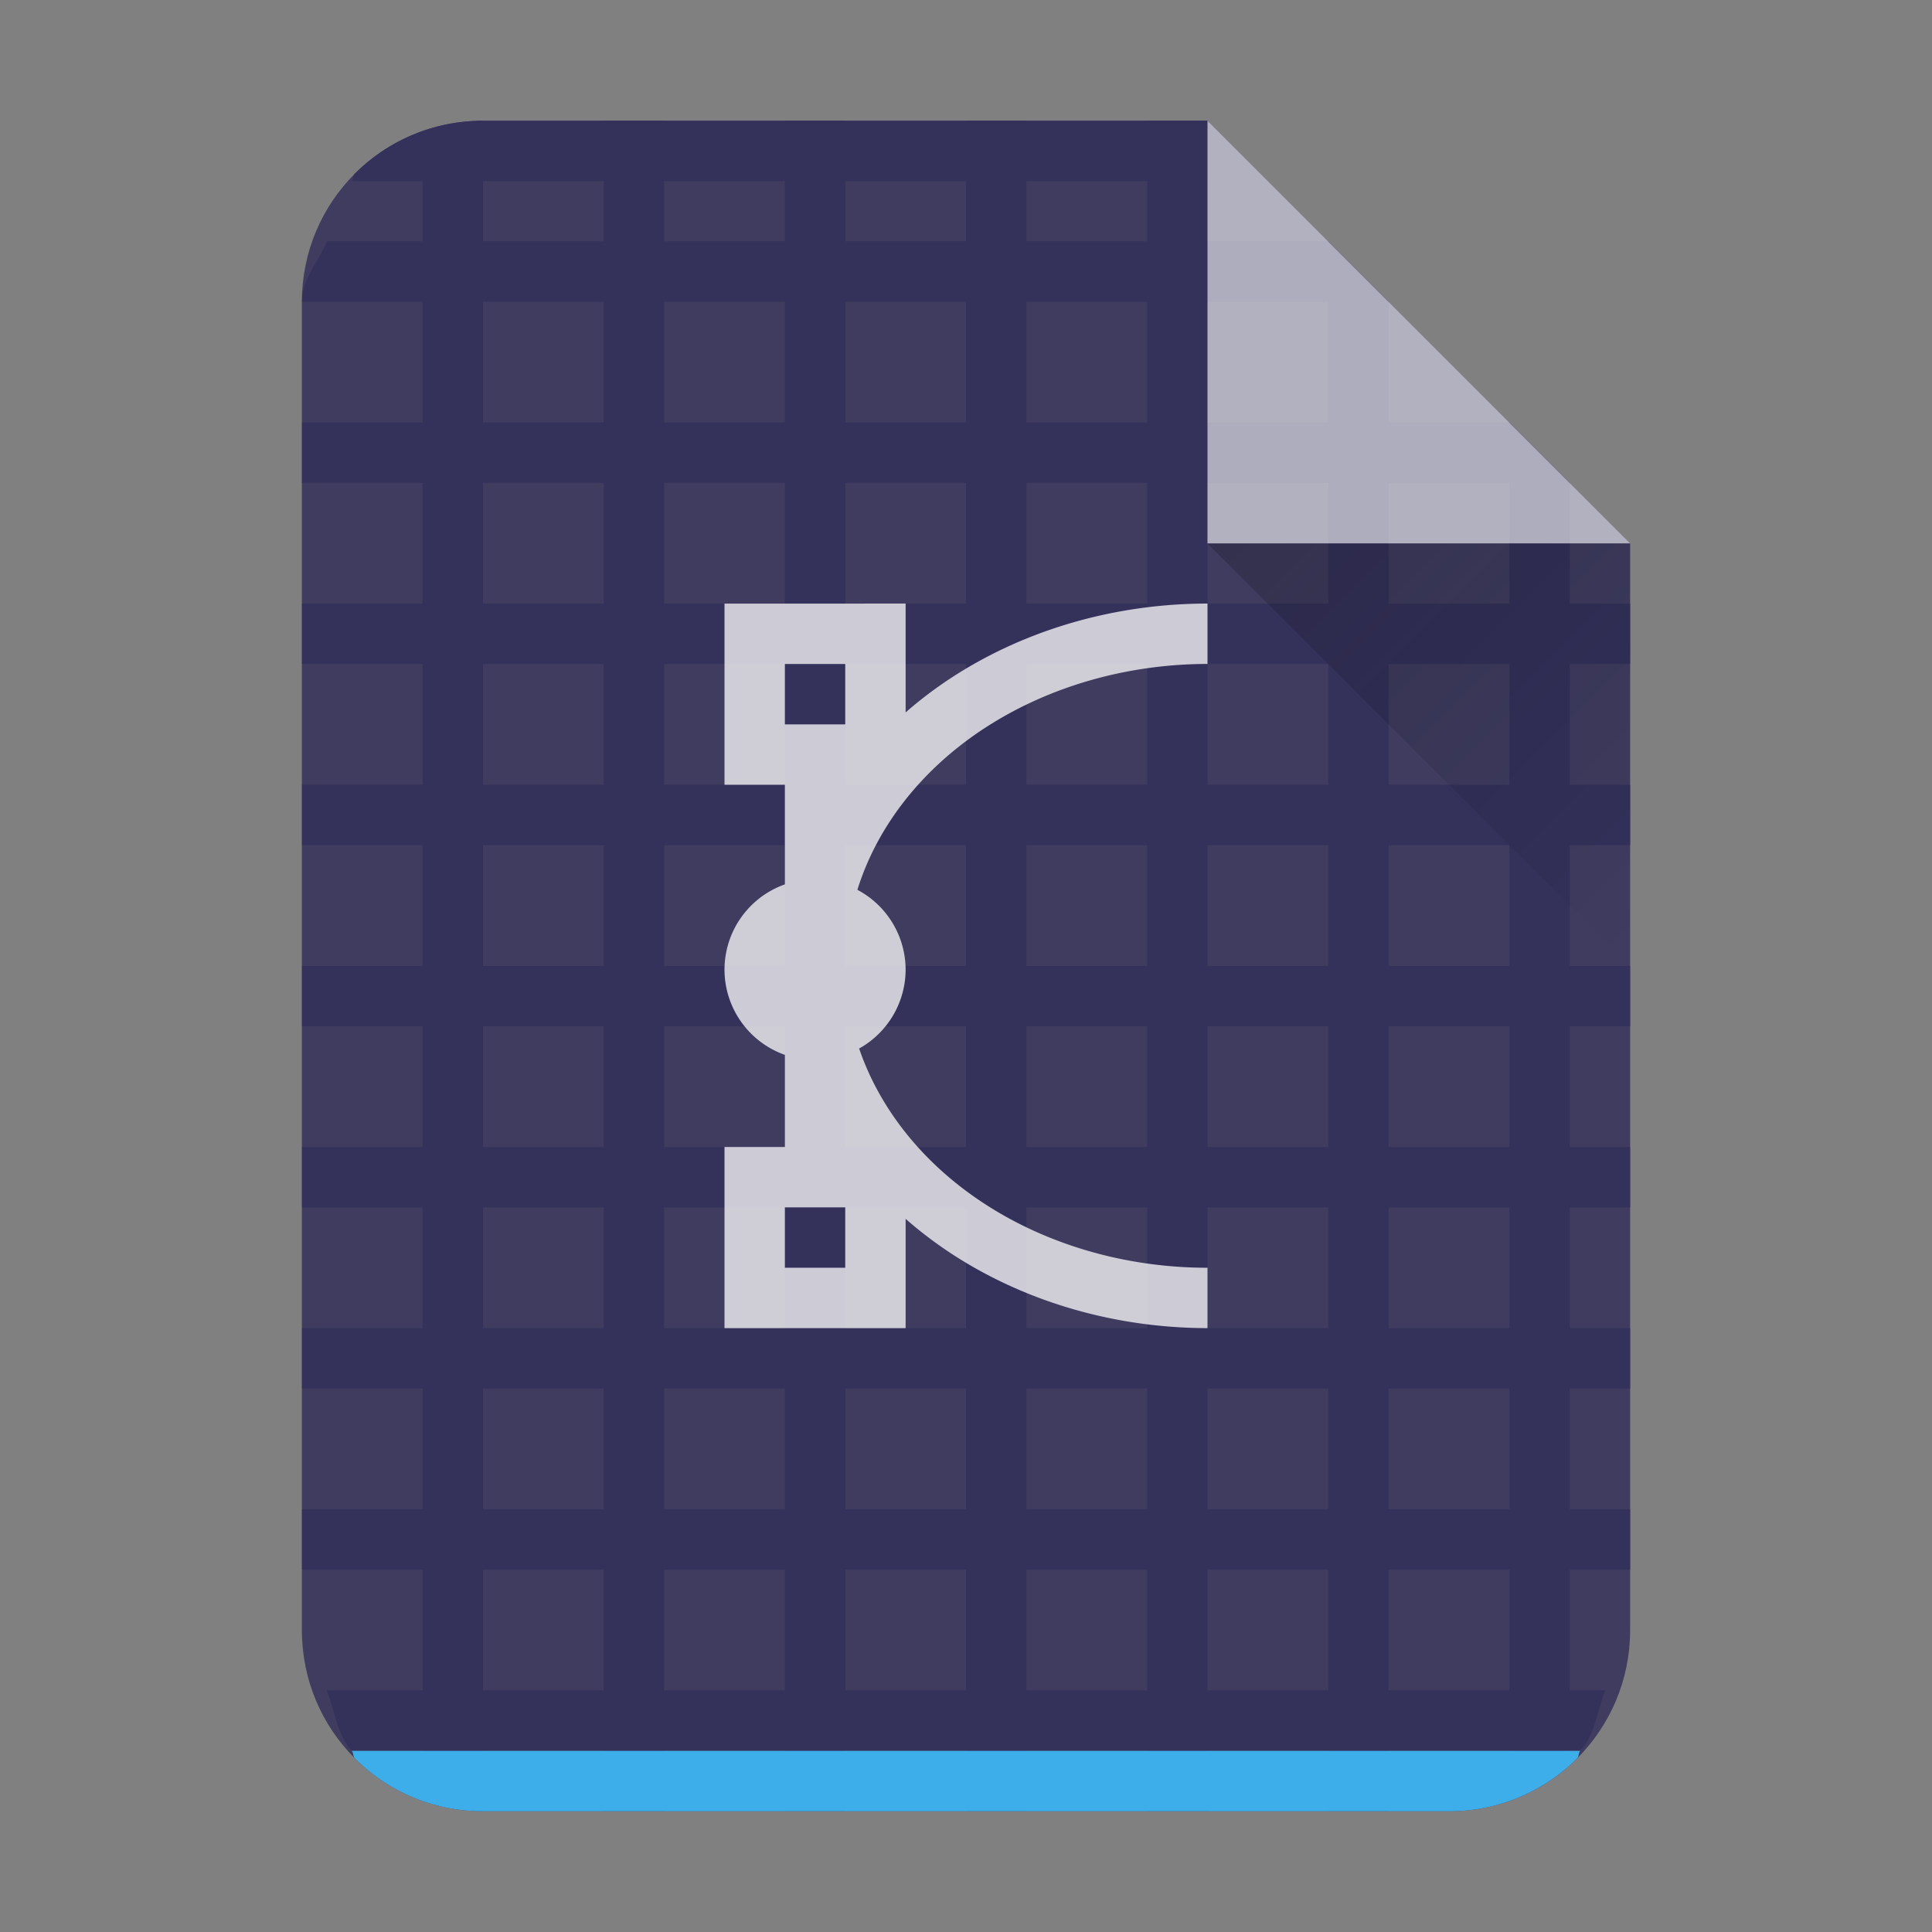 <?xml version="1.0" encoding="UTF-8" standalone="no"?>
<svg
   xmlns:dc="http://purl.org/dc/elements/1.1/"
   xmlns:cc="http://creativecommons.org/ns#"
   xmlns:rdf="http://www.w3.org/1999/02/22-rdf-syntax-ns#"
   xmlns:svg="http://www.w3.org/2000/svg"
   xmlns="http://www.w3.org/2000/svg"
   xmlns:xlink="http://www.w3.org/1999/xlink"
   xmlns:sodipodi="http://sodipodi.sourceforge.net/DTD/sodipodi-0.dtd"
   xmlns:inkscape="http://www.inkscape.org/namespaces/inkscape"
   width="32"
   height="32"
   version="1.1"
   id="svg33"
   sodipodi:docname="application-illustrator.svg"
   inkscape:version="1.0.1 (3bc2e813f5, 2020-09-07)">
  <rect width="100%" height="100%" fill="#808080" stroke="none"/>
  <style
     type="text/css"
     id="current-color-scheme">
      .ColorScheme-Text {
        color:#232629;
      }
      .ColorScheme-Highlight {
        color:#3daee9;
      }
   </style>
  <sodipodi:namedview
     id="namedview35"
     pagecolor="#ffffff"
     bordercolor="#666666"
     borderopacity="1.0"
     inkscape:pageshadow="2"
     inkscape:pageopacity="0.0"
     inkscape:pagecheckerboard="0"
     showgrid="false"
     inkscape:zoom="23.562114"
     inkscape:cx="16"
     inkscape:cy="16"
     inkscape:window-width="1920"
     inkscape:window-height="988"
     inkscape:window-x="0"
     inkscape:window-y="0"
     inkscape:window-maximized="1"
     inkscape:current-layer="svg33"
     inkscape:document-rotation="0" />
  <defs
     id="defs13">
    <linearGradient
       id="c"
       y1="17"
       y2="24"
       x1="47"
       x2="54"
       gradientUnits="userSpaceOnUse"
       gradientTransform="translate(357.57 507.8)">
      <stop
         stop-color="#060606"
         id="stop2" />
      <stop
         offset="1"
         stop-opacity="0"
         id="stop4" />
    </linearGradient>
    <linearGradient
       xlink:href="#a"
       id="b"
       x1="5"
       y1="30"
       x2="5"
       y2="2"
       gradientUnits="userSpaceOnUse"
       gradientTransform="translate(-20)" />
    <linearGradient
       id="a"
       y1="392.36"
       y2="365.36"
       x2="0"
       gradientUnits="userSpaceOnUse"
       gradientTransform="translate(309.57 152.44)">
      <stop
         stop-color="#fff"
         stop-opacity="0"
         id="stop8" />
      <stop
         offset="1"
         stop-color="#fff"
         stop-opacity=".2"
         id="stop10" />
    </linearGradient>
  </defs>
  <path
     d="M 20,2 H 8 C 6.338,2 5,3.338 5,5 v 22 c 0,1.662 1.338,3 3,3 h 16 c 1.662,0 3,-1.338 3,-3 V 9 Z"
     id="path15"
     style="display:inline;fill:#34315b;fill-opacity:0.85" />
  <path
     d="M 8,2 C 7.609,2 7.342,2.277 7,2.412 V 3.998 H 5.414 C 5.279,4.339 5.003,4.606 5.002,4.996 V 4.998 H 7 v 2 H 5.002 v 1 H 7 v 2 H 5.002 v 1 H 7 v 2 H 5.002 v 1 H 7 v 2 H 5.002 v 1 H 7 v 2 H 5.002 v 1 H 7 v 2 H 5.002 v 1 H 7 v 2 H 5.002 v 1 H 7 v 2 H 5.412 c 0.135,0.343 0.17,0.733 0.414,1 H 7 v 0.59 c 0.34,0.134 0.607,0.41 0.996,0.41 H 8 v -1 h 2 v 1 h 1 v -1 h 2 v 1 h 1 v -1 h 2 v 1 h 1 v -1 h 2 v 1 h 1 v -1 h 2 v 1 h 1 v -1 h 2 v 0.59 c 0.342,-0.135 0.733,-0.17 1,-0.414 v -0.176 h 0.174 c 0.244,-0.267 0.279,-0.657 0.414,-1 H 26 v -2 h 1 v -1 h -1 v -2 h 1 v -1 h -1 v -2 h 1 v -1 h -1 v -2 h 1 v -1 h -1 v -2 h 1 v -1 h -1 v -2 h 1 v -1 h -1 v -2 l -1,-1 h -2 v -2 l -1,-1 H 20 V 2 H 19 V 3.998 H 17 V 2 H 16 V 3.998 H 14 V 2 H 13 V 3.998 H 11 V 2 H 10 V 3.998 H 8 Z m 0,2.998 h 2 v 2 H 8 Z m 3,0 h 2 v 2 h -2 z m 3,0 h 2 v 2 h -2 z m 3,0 h 2 v 2 h -2 z m 3,0 h 2 v 2 h -2 z m -12,3 h 2 v 2 H 8 Z m 3,0 h 2 v 2 h -2 z m 3,0 h 2 v 2 h -2 z m 3,0 h 2 v 2 h -2 z m 3,0 h 2 v 2 h -2 z m 3,0 h 2 v 2 h -2 z m -15,3 h 2 v 2 H 8 Z m 3,0 h 2 v 2 h -2 z m 3,0 h 2 v 2 h -2 z m 3,0 h 2 v 2 h -2 z m 3,0 h 2 v 2 h -2 z m 3,0 h 2 v 2 h -2 z m -15,3 h 2 v 2 H 8 Z m 3,0 h 2 v 2 h -2 z m 3,0 h 2 v 2 h -2 z m 3,0 h 2 v 2 h -2 z m 3,0 h 2 v 2 h -2 z m 3,0 h 2 v 2 h -2 z m -15,3 h 2 v 2 H 8 Z m 3,0 h 2 v 2 h -2 z m 3,0 h 2 v 2 h -2 z m 3,0 h 2 v 2 h -2 z m 3,0 h 2 v 2 h -2 z m 3,0 h 2 v 2 h -2 z m -15,3 h 2 v 2 H 8 Z m 3,0 h 2 v 2 h -2 z m 3,0 h 2 v 2 h -2 z m 3,0 h 2 v 2 h -2 z m 3,0 h 2 v 2 h -2 z m 3,0 h 2 v 2 h -2 z m -15,3 h 2 v 2 H 8 v -1 z m 3,0 h 2 v 2 h -2 v -1 z m 3,0 h 2 v 2 h -2 v -1 z m 3,0 h 2 v 2 h -2 v -1 z m 3,0 h 2 v 2 h -2 v -1 z m 3,0 h 2 v 2 h -2 v -1 z m -15,3 h 2 v 2 H 8 v -1 z m 3,0 h 2 v 2 h -2 v -1 z m 3,0 h 2 v 2 h -2 v -1 z m 3,0 h 2 v 2 h -2 v -1 z m 3,0 h 2 v 2 h -2 v -1 z m 3,0 h 2 v 2 h -2 v -1 z"
     color="#000000"
     opacity="0.15"
     fill="#ffffff"
     id="path17"
     style="display:inline;fill:#34315b;fill-opacity:1;opacity:1" />
  <path
     d="m 12,9.998 v 3 h 1 v 1.65 a 1.5,1.5 0 0 0 -1,1.412 1.5,1.5 0 0 0 1,1.412 v 1.526 h -1 v 3 h 3 v -1.81 a 7,6 0 0 0 5,1.81 v -1 A 6,5 0 0 1 14.23,17.367 1.5,1.5 0 0 0 15,16.06 1.5,1.5 0 0 0 14.201,14.738 6,5 0 0 1 20,10.997 v -1 A 7,6 0 0 0 15,11.8 V 9.997 Z m 1,1 h 1 v 1 h -1 z m 0,9 h 1 v 1 h -1 z"
     id="path19"
     style="display:inline;opacity:0.75;fill:#ffffff;fill-opacity:1" />
  <path
     d="M 8,2 A 2.99,2.99 0 0 0 5.877,2.877 C 5.846,2.908 5.857,2.967 5.827,3 H 20 V 2 Z"
     opacity="0.6"
     id="path21"
     style="display:inline;fill:#34315b;fill-opacity:1;opacity:1" />
  <path
     d="m 5.826,29 c 0.03,0.033 0.02,0.092 0.051,0.123 A 2.99,2.99 0 0 0 8,30 h 16 a 2.99,2.99 0 0 0 2.123,-0.877 c 0.031,-0.031 0.02,-0.09 0.05,-0.123 z"
     id="path23"
     class="ColorScheme-Highlight"
     style="display:inline;opacity:1;fill:currentColor;fill-opacity:1" />
  <g
     fill-rule="evenodd"
     id="g31"
     style="display:inline">
    <path
       d="m 404.57,524.8 7,7 v -7 z"
       opacity="0.2"
       fill="url(#c)"
       transform="translate(-384.57,-515.8)"
       id="path27"
       style="display:inline" />
    <path
       d="M 27,9 20,2 v 7 z"
       id="path29"
       style="display:inline;opacity:0.6;fill:#ffffff;fill-opacity:1" />
  </g>
</svg>
